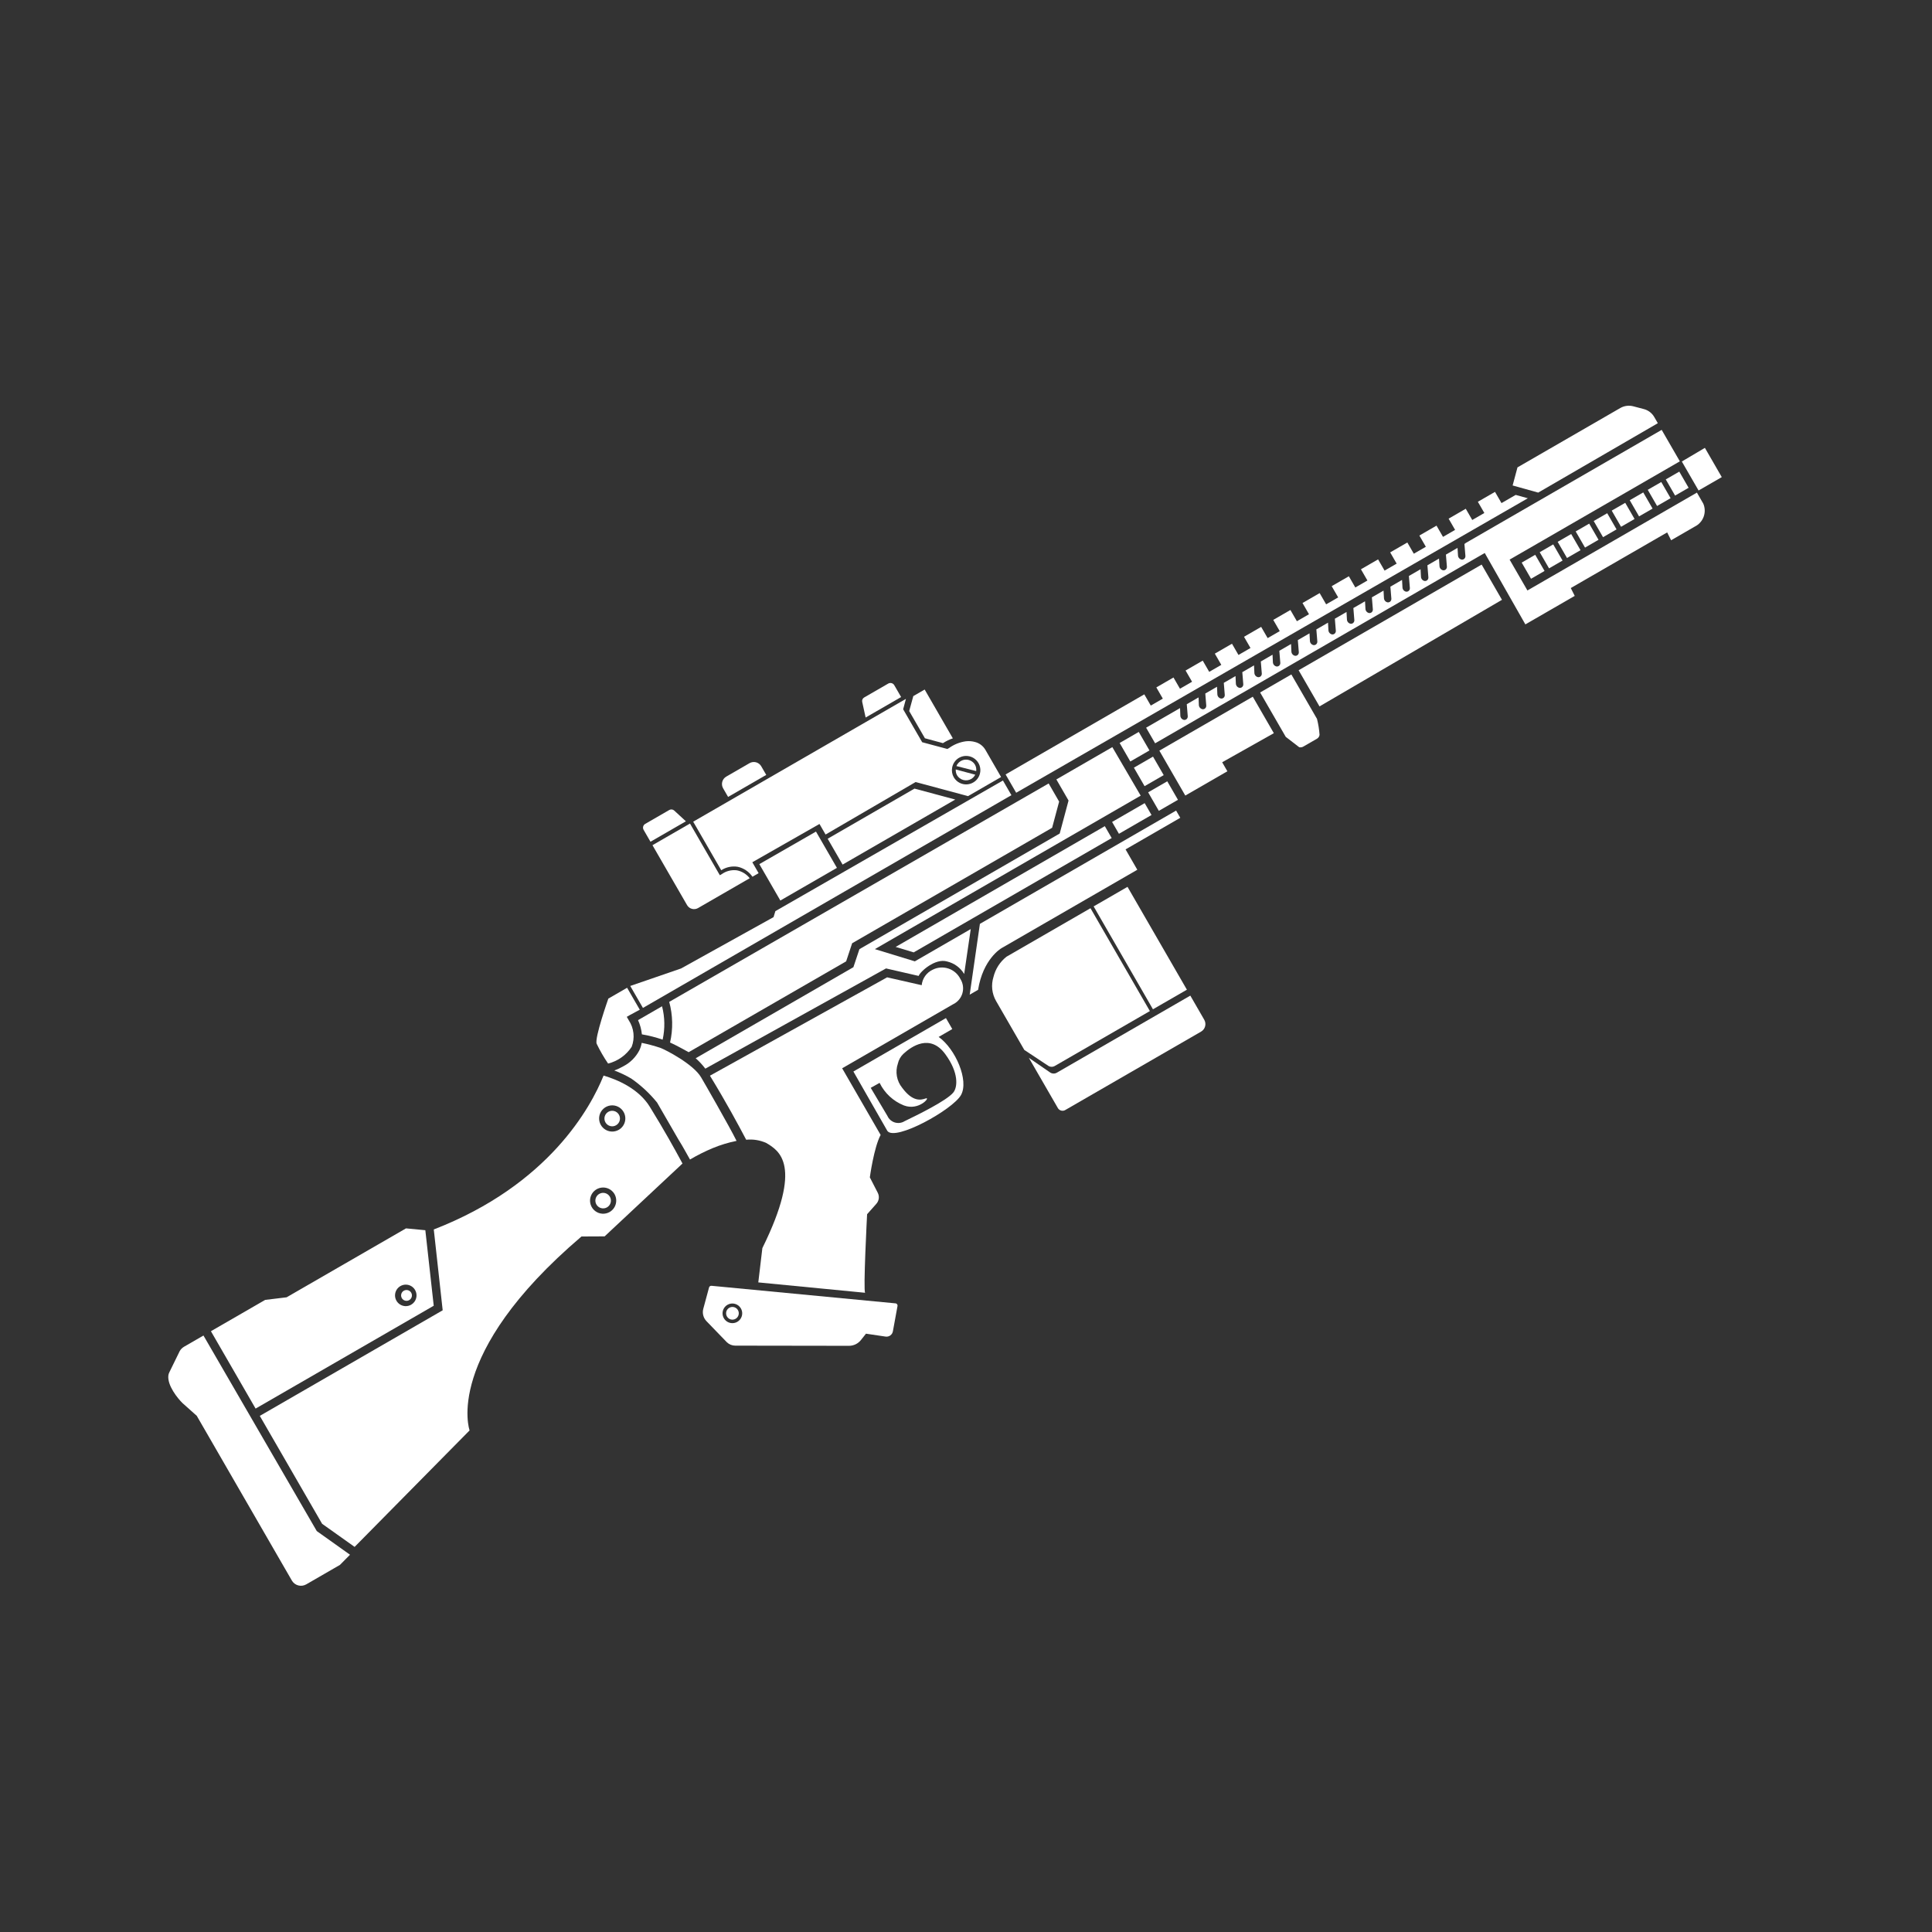 <svg width="256" height="256" viewBox="0 0 256 256" fill="none" xmlns="http://www.w3.org/2000/svg">
<rect x="0" y="0" width="256" height="256" fill="#333333" stroke="none"/>
<path d="M147.389 98.997L139.974 103.278L141.588 106.074L140.417 110.446L113.878 125.768L113.079 128.159L92.182 140.224C92.653 140.638 93.081 141.1 93.457 141.602L117.403 128.322L121.726 129.315C121.959 128.7 123.935 126.949 125.48 127.397C125.953 127.506 126.398 127.709 126.789 127.995C127.181 128.28 127.51 128.642 127.758 129.058L128.628 123.106L121.22 127.382L115.925 125.763L151.146 105.428L147.389 98.997Z" fill="white"/>
<path d="M152.781 100.255L150.247 101.719L151.663 104.171L154.197 102.708L152.781 100.255Z" fill="white"/>
<path d="M87.804 137.759C88.126 136.299 88.099 134.783 87.725 133.336L84.544 135.172C84.814 135.769 84.987 136.405 85.055 137.057C85.989 137.215 86.909 137.45 87.804 137.759Z" fill="white"/>
<path d="M154.669 103.526L152.135 104.989L153.551 107.442L156.085 105.979L154.669 103.526Z" fill="white"/>
<path d="M150.893 96.985L148.358 98.448L149.774 100.901L152.309 99.438L150.893 96.985Z" fill="white"/>
<path d="M89.327 107.393C89.241 107.317 89.133 107.27 89.019 107.258C88.904 107.246 88.789 107.269 88.689 107.325L85.492 109.171C85.426 109.209 85.368 109.26 85.322 109.321C85.275 109.382 85.242 109.451 85.222 109.525C85.203 109.599 85.199 109.676 85.21 109.752C85.221 109.828 85.247 109.9 85.286 109.966L86.192 111.536L90.885 108.826L89.327 107.393Z" fill="white"/>
<path d="M100.869 101.536C100.719 101.275 100.471 101.086 100.181 101.008C99.891 100.93 99.582 100.971 99.321 101.121L96.231 102.905C95.971 103.055 95.781 103.303 95.703 103.593C95.625 103.883 95.666 104.193 95.816 104.453L96.477 105.597L101.53 102.68L100.869 101.536Z" fill="white"/>
<path d="M128.819 121.72L129.048 121.588L147.305 111.048L146.394 109.47L118.678 125.472L121.069 126.195L128.819 121.72Z" fill="white"/>
<path d="M112.119 127.383L112.914 124.984L139.411 109.686L140.341 106.217L138.953 103.813L88.675 132.754C89.156 134.512 89.195 136.363 88.787 138.14C89.617 138.5 91.249 139.421 91.249 139.421L112.119 127.383Z" fill="white"/>
<path d="M151.675 106.421L147.358 108.913L148.265 110.483L152.581 107.991L151.675 106.421Z" fill="white"/>
<path d="M118.496 90.792C118.419 90.659 118.293 90.561 118.145 90.52C117.997 90.479 117.838 90.498 117.704 90.573L114.499 92.423C114.401 92.481 114.323 92.568 114.278 92.673C114.233 92.778 114.222 92.894 114.247 93.005L114.701 95.076L119.402 92.362L118.496 90.792Z" fill="white"/>
<path d="M91.427 153.643C92.397 153.071 93.405 152.565 94.444 152.13C95.463 151.711 96.518 151.39 97.597 151.171C96.662 149.269 93.093 143.067 92.905 142.761C91.895 141.011 88.198 139.101 87.493 138.843C86.686 138.575 85.863 138.354 85.03 138.183C84.972 138.537 84.861 138.88 84.702 139.201C84.236 140.086 83.512 140.808 82.627 141.271C82.234 141.496 81.824 141.689 81.401 141.848C82.177 142.135 82.926 142.49 83.639 142.911C84.927 143.806 86.082 144.878 87.07 146.097C87.513 146.865 87.933 147.593 88.335 148.288L89.902 151.002C90.509 151.96 90.978 152.866 91.427 153.643Z" fill="white"/>
<path d="M219.671 56.076L219.199 55.259C219.051 55 218.852 54.773 218.614 54.592C218.377 54.41 218.105 54.279 217.816 54.204L216.389 53.829C215.818 53.687 215.215 53.77 214.703 54.061L201.074 61.93L200.431 64.328L203.821 65.271L219.671 56.076Z" fill="white"/>
<path d="M200.836 65.578L198.956 66.663L198.097 65.175L195.824 66.487L196.683 67.975L195.081 68.901L194.221 67.413L191.949 68.725L192.808 70.213L191.205 71.138L190.346 69.65L188.073 70.962L188.932 72.45L187.338 73.371L186.479 71.883L184.206 73.195L185.065 74.683L183.463 75.608L182.604 74.12L180.331 75.432L181.19 76.92L179.588 77.846L178.729 76.358L176.456 77.67L177.315 79.158L175.721 80.078L174.861 78.59L172.589 79.902L173.448 81.39L171.845 82.316L170.986 80.828L168.713 82.14L169.572 83.628L167.97 84.553L167.111 83.065L164.838 84.377L165.697 85.865L164.103 86.786L163.244 85.298L160.971 86.61L161.83 88.098L160.228 89.023L159.368 87.535L157.096 88.847L157.955 90.335L156.352 91.26L155.493 89.772L153.22 91.085L154.079 92.573L152.485 93.493L151.626 92.005L133.247 102.616L133.955 103.843L134.649 105.044L202.445 66.022L200.836 65.578Z" fill="white"/>
<path d="M97.644 115.323C96.929 115.23 96.204 115.414 95.62 115.838L95.383 115.974L91.427 109.123L86.456 111.993L91.04 119.932C91.181 120.177 91.414 120.356 91.687 120.429C91.961 120.502 92.252 120.464 92.497 120.322L99.34 116.371C98.921 115.828 98.318 115.455 97.644 115.323Z" fill="white"/>
<path d="M122.555 97.823L124.945 98.471C125.355 98.206 125.795 97.992 126.256 97.834L122.523 91.367L121.018 92.235L120.473 94.218L122.555 97.823Z" fill="white"/>
<path d="M103.4 119.325L110.897 114.996L108.122 110.189L100.615 114.501L103.4 119.325Z" fill="white"/>
<path d="M109.671 111.137L111.649 114.562L126.578 105.943L121.175 104.495L109.671 111.137Z" fill="white"/>
<path d="M208.19 70.761L206.399 71.795L207.636 73.937L209.426 72.903L208.19 70.761Z" fill="white"/>
<path d="M210.577 69.383L208.786 70.417L210.023 72.559L211.813 71.525L210.577 69.383Z" fill="white"/>
<path d="M212.964 68.004L211.174 69.038L212.411 71.18L214.201 70.146L212.964 68.004Z" fill="white"/>
<path d="M205.811 72.135L204.02 73.169L205.257 75.311L207.047 74.277L205.811 72.135Z" fill="white"/>
<path d="M215.352 66.626L213.561 67.66L214.798 69.802L216.588 68.769L215.352 66.626Z" fill="white"/>
<path d="M203.423 73.513L201.633 74.547L202.87 76.689L204.66 75.655L203.423 73.513Z" fill="white"/>
<path d="M222.852 61.152L225.07 64.994L228.144 63.22L225.907 59.344L222.852 61.152Z" fill="white"/>
<path d="M217.739 65.249L215.948 66.282L217.185 68.424L218.975 67.391L217.739 65.249Z" fill="white"/>
<path d="M220.126 63.87L218.336 64.903L219.572 67.045L221.363 66.012L220.126 63.87Z" fill="white"/>
<path d="M222.514 62.492L220.723 63.525L221.96 65.667L223.75 64.634L222.514 62.492Z" fill="white"/>
<path d="M83.699 138.711C83.92 138.138 84.001 137.521 83.935 136.91C83.869 136.3 83.658 135.714 83.32 135.202L83.051 134.736L83.517 134.467L84.775 133.795L83.094 130.884L80.609 132.319C80.609 132.319 78.754 137.565 79.061 138.304C79.499 139.216 80.005 140.093 80.576 140.928C81.859 140.608 82.974 139.816 83.699 138.711Z" fill="white"/>
<path d="M26.96 176.964L24.384 178.451C24.15 178.588 23.955 178.783 23.818 179.018L22.443 181.828C22.373 181.961 22.327 182.106 22.308 182.255C22.151 183.588 23.557 185.306 24.181 185.915L26.072 187.604L38.67 209.425C38.855 209.746 39.16 209.98 39.518 210.076C39.876 210.172 40.258 210.121 40.579 209.936L45.042 207.359L46.378 206.01L41.973 202.874L26.96 176.964Z" fill="white"/>
<path d="M132.894 103.42L102.74 120.731L102.5 121.524L90.241 128.329L83.511 130.645L85.192 133.555L134.017 105.366L132.894 103.42Z" fill="white"/>
<path d="M128.49 131.798L129.601 131.156C130.251 127.108 132.59 125.703 132.713 125.632L150.699 115.247L149.142 112.549L156.393 108.363L155.841 107.406L129.842 122.416L128.49 131.798Z" fill="white"/>
<path d="M117.583 149.857C118.623 151.262 126.261 147.027 127.338 145.097C128.415 143.167 126.607 138.978 124.376 137.399L126.183 136.356L125.343 134.901L113.079 141.981C113.079 141.981 117.437 149.603 117.583 149.857ZM116.553 143.486C117.217 144.849 118.365 145.916 119.774 146.477C121.782 147.236 123.358 145.302 122.67 145.546C121.983 145.79 120.925 145.998 119.549 144.143C119.187 143.7 118.944 143.171 118.843 142.607C118.743 142.043 118.788 141.462 118.975 140.921C119.085 140.43 119.339 139.983 119.706 139.638C120.764 138.657 123.248 136.917 125.267 139.697C127.073 142.165 126.886 144.05 126.324 144.756C125.442 145.853 121.517 147.76 119.865 148.561C119.673 148.681 119.458 148.758 119.234 148.788C119.01 148.817 118.782 148.798 118.565 148.732C118.349 148.665 118.15 148.553 117.981 148.403C117.812 148.252 117.677 148.067 117.586 147.86L115.375 144.144L116.553 143.486Z" fill="white"/>
<path d="M159.198 96.246L158.11 96.873L153.622 99.465L157.058 105.417L162.634 102.198L161.945 101.004L168.79 97.15L166 92.318L159.198 96.246Z" fill="white"/>
<path d="M170.367 97.635L172.154 99.012C172.351 99.053 172.556 99.017 172.727 98.91L174.51 97.881C174.601 97.828 174.68 97.754 174.738 97.665C174.797 97.577 174.834 97.476 174.847 97.371C174.798 96.656 174.685 95.948 174.508 95.255L171.11 89.368L166.973 91.757L170.367 97.635Z" fill="white"/>
<path d="M136.33 140.167L140.186 146.847C140.286 147.005 140.444 147.118 140.626 147.161C140.808 147.205 141 147.176 141.161 147.08L159.147 136.695C159.412 136.543 159.605 136.291 159.684 135.996C159.763 135.701 159.721 135.387 159.569 135.122L157.723 131.925L140.031 142.14C139.893 142.218 139.736 142.256 139.578 142.249C139.419 142.243 139.266 142.191 139.136 142.101L136.33 140.167Z" fill="white"/>
<path d="M187.78 79.743L172.075 88.811L174.841 93.602L199.019 79.479L196.324 74.81L190.552 78.143L187.78 79.743Z" fill="white"/>
<path d="M79.404 158.197C79.227 158.299 79.084 158.452 78.995 158.636C78.905 158.82 78.872 159.026 78.9 159.229C78.928 159.432 79.016 159.622 79.153 159.774C79.289 159.927 79.468 160.035 79.667 160.085C79.865 160.135 80.074 160.125 80.267 160.056C80.459 159.987 80.627 159.862 80.748 159.697C80.87 159.532 80.939 159.335 80.947 159.13C80.956 158.926 80.903 158.723 80.796 158.549C80.655 158.32 80.431 158.156 80.171 158.09C79.912 158.024 79.636 158.063 79.404 158.197Z" fill="white"/>
<path d="M97.464 174.75C97.609 174.668 97.727 174.545 97.802 174.396C97.877 174.248 97.906 174.08 97.886 173.915C97.866 173.75 97.797 173.594 97.688 173.468C97.579 173.342 97.435 173.251 97.274 173.207C97.114 173.163 96.943 173.168 96.785 173.221C96.627 173.274 96.489 173.372 96.387 173.504C96.285 173.636 96.225 173.795 96.214 173.961C96.203 174.128 96.241 174.293 96.324 174.438C96.378 174.533 96.451 174.617 96.537 174.685C96.624 174.753 96.723 174.803 96.829 174.832C96.935 174.861 97.046 174.868 97.155 174.854C97.264 174.84 97.369 174.805 97.464 174.75Z" fill="white"/>
<path d="M93.192 173.412C93.113 173.698 93.11 174.001 93.183 174.289C93.256 174.578 93.402 174.842 93.608 175.057L96.314 177.855C96.612 178.143 97.01 178.304 97.424 178.305L112.49 178.327C112.795 178.328 113.097 178.259 113.371 178.127C113.646 177.995 113.887 177.802 114.077 177.563L114.746 176.72L117.344 177.105C117.565 177.137 117.79 177.081 117.971 176.951C118.152 176.82 118.274 176.624 118.313 176.404L118.918 173.09C118.93 173.05 118.934 173.008 118.93 172.967C118.925 172.925 118.912 172.885 118.891 172.849C118.87 172.813 118.842 172.782 118.809 172.757C118.775 172.732 118.737 172.715 118.696 172.705L94.296 170.376C94.226 170.366 94.155 170.379 94.094 170.415C94.034 170.45 93.986 170.504 93.96 170.57L93.192 173.412ZM98.172 173.371C98.301 173.594 98.361 173.85 98.344 174.107C98.327 174.364 98.234 174.611 98.077 174.815C97.921 175.02 97.707 175.173 97.463 175.256C97.219 175.338 96.956 175.347 96.707 175.28C96.458 175.214 96.234 175.075 96.064 174.881C95.894 174.687 95.786 174.448 95.752 174.192C95.719 173.937 95.761 173.677 95.875 173.446C95.989 173.215 96.169 173.023 96.392 172.894C96.692 172.721 97.047 172.674 97.381 172.764C97.715 172.853 97.999 173.071 98.172 173.371Z" fill="white"/>
<path d="M53.438 171.073C53.297 171.178 53.199 171.331 53.163 171.504C53.128 171.676 53.157 171.856 53.245 172.008C53.333 172.161 53.474 172.275 53.641 172.331C53.808 172.386 53.989 172.378 54.151 172.308C54.244 172.267 54.327 172.208 54.395 172.133C54.464 172.059 54.515 171.971 54.547 171.874C54.579 171.778 54.59 171.677 54.58 171.576C54.569 171.476 54.538 171.378 54.487 171.291C54.437 171.203 54.368 171.127 54.286 171.068C54.204 171.009 54.111 170.967 54.011 170.947C53.912 170.926 53.81 170.927 53.711 170.949C53.613 170.97 53.52 171.013 53.438 171.073Z" fill="white"/>
<path d="M56.359 163.01L53.798 162.766L37.978 171.899L35.135 172.243L27.949 176.393L33.868 186.645L57.471 173.018L56.359 163.01ZM54.481 172.88C54.237 173.021 53.957 173.086 53.675 173.068C53.394 173.049 53.124 172.948 52.901 172.776C52.677 172.605 52.509 172.37 52.419 172.104C52.328 171.837 52.319 171.549 52.392 171.276C52.465 171.004 52.617 170.759 52.829 170.574C53.041 170.388 53.303 170.269 53.583 170.232C53.862 170.195 54.146 170.242 54.399 170.367C54.652 170.491 54.862 170.688 55.003 170.933C55.192 171.26 55.243 171.649 55.145 172.014C55.048 172.379 54.809 172.691 54.481 172.88Z" fill="white"/>
<path d="M129.195 101.337C129.065 101.115 128.876 100.934 128.649 100.814C128.422 100.694 128.166 100.64 127.91 100.657C127.654 100.675 127.408 100.764 127.199 100.914C126.991 101.064 126.829 101.269 126.731 101.506L129.351 102.174C129.389 101.885 129.335 101.592 129.195 101.337Z" fill="white"/>
<path d="M128.69 103.219C128.919 103.086 129.105 102.888 129.223 102.65L126.644 101.959C126.624 102.222 126.681 102.484 126.807 102.715C126.992 103.03 127.293 103.259 127.645 103.353C127.998 103.448 128.373 103.4 128.69 103.219Z" fill="white"/>
<path d="M99.704 116.172L100.522 115.7L99.686 114.253L108.585 109.18L109.393 110.579L121.325 103.624L128.268 105.491L132.65 102.961L130.569 99.355C130.273 98.847 129.789 98.477 129.221 98.324C128.817 98.209 128.393 98.176 127.976 98.225C127.177 98.335 126.416 98.639 125.762 99.111L125.533 99.243L122.193 98.348L119.672 93.982L120.042 92.603L91.852 108.878L95.567 115.312C96.211 114.895 96.986 114.731 97.743 114.852C98.542 115.024 99.245 115.496 99.704 116.172ZM126.167 101.701C126.217 101.434 126.323 101.181 126.479 100.959C126.635 100.738 126.837 100.552 127.071 100.415C127.394 100.229 127.766 100.142 128.139 100.167C128.511 100.191 128.868 100.325 129.165 100.553C129.461 100.78 129.683 101.09 129.803 101.444C129.923 101.797 129.936 102.179 129.839 102.539C129.742 102.9 129.541 103.224 129.26 103.47C128.979 103.716 128.632 103.874 128.262 103.923C127.891 103.971 127.515 103.909 127.18 103.744C126.845 103.579 126.567 103.318 126.38 102.995C126.157 102.603 126.081 102.144 126.167 101.701Z" fill="white"/>
<path d="M152.365 133.972L144.496 120.343L133.369 126.767C132.511 127.441 131.903 128.383 131.643 129.443C131.475 129.971 131.419 130.529 131.478 131.08C131.537 131.631 131.711 132.164 131.987 132.645L135.726 139.12L138.889 141.218C139.019 141.304 139.172 141.352 139.328 141.356C139.484 141.36 139.639 141.32 139.774 141.241L152.365 133.972Z" fill="white"/>
<path d="M152.773 133.736L157.27 131.14L149.401 117.511L144.913 120.103L152.773 133.736Z" fill="white"/>
<path d="M123.584 128.493C123.184 128.679 122.84 128.966 122.585 129.325C122.33 129.684 122.173 130.104 122.129 130.542L117.55 129.502L94.071 142.534C96.271 146.136 97.847 149.074 98.874 151.022C99.786 150.927 100.707 151.076 101.543 151.454C103.22 152.47 106.474 154.33 101.017 165.383L100.478 169.925L114.636 171.299C114.362 171.109 114.895 160.892 114.895 160.892L116.123 159.507C116.295 159.313 116.405 159.073 116.439 158.816C116.474 158.559 116.431 158.298 116.316 158.066L115.258 156.006C115.258 156.006 115.79 152.058 116.688 150.384L111.59 141.554L126.249 133.091C126.554 132.951 126.825 132.748 127.044 132.495C127.263 132.242 127.425 131.945 127.52 131.624C127.614 131.303 127.639 130.965 127.592 130.633C127.545 130.302 127.427 129.984 127.247 129.702C127.087 129.381 126.865 129.095 126.594 128.861C126.323 128.626 126.008 128.448 125.667 128.335C125.327 128.223 124.967 128.179 124.61 128.206C124.252 128.233 123.903 128.33 123.584 128.493Z" fill="white"/>
<path d="M194.183 71.991L194.044 72.071L194.175 73.674C194.179 73.759 194.161 73.843 194.122 73.918C194.082 73.992 194.023 74.055 193.95 74.098C193.874 74.14 193.787 74.16 193.7 74.156C193.561 74.135 193.433 74.066 193.34 73.96C193.246 73.854 193.194 73.718 193.192 73.577L193.129 72.6L191.592 73.487L191.722 75.091C191.727 75.175 191.708 75.259 191.669 75.334C191.629 75.408 191.57 75.471 191.498 75.514C191.421 75.556 191.335 75.576 191.247 75.572C191.108 75.551 190.98 75.482 190.887 75.376C190.794 75.27 190.741 75.134 190.739 74.993L190.676 74.016L189.139 74.903L189.269 76.507C189.274 76.591 189.256 76.675 189.216 76.75C189.177 76.825 189.118 76.887 189.045 76.93C188.968 76.972 188.882 76.992 188.795 76.988C188.655 76.967 188.527 76.898 188.434 76.792C188.341 76.686 188.289 76.55 188.286 76.409L188.232 75.427L186.686 76.319L186.816 77.923C186.821 78.007 186.803 78.091 186.764 78.166C186.724 78.241 186.665 78.303 186.592 78.346C186.516 78.388 186.429 78.408 186.342 78.404C186.202 78.383 186.075 78.314 185.981 78.208C185.888 78.102 185.836 77.966 185.834 77.825L185.779 76.843L184.234 77.735L184.364 79.339C184.369 79.423 184.35 79.507 184.311 79.582C184.271 79.657 184.212 79.719 184.14 79.763C184.063 79.804 183.976 79.824 183.889 79.82C183.75 79.799 183.622 79.73 183.529 79.624C183.436 79.518 183.383 79.382 183.381 79.241L183.326 78.259L181.781 79.151L181.911 80.755C181.916 80.839 181.898 80.923 181.858 80.998C181.819 81.073 181.759 81.135 181.687 81.179C181.61 81.221 181.524 81.24 181.437 81.236C181.297 81.215 181.169 81.146 181.076 81.04C180.983 80.934 180.93 80.798 180.928 80.657L180.873 79.675L179.328 80.567L179.458 82.171C179.463 82.255 179.445 82.339 179.405 82.414C179.366 82.489 179.307 82.551 179.234 82.595C179.158 82.636 179.071 82.656 178.984 82.652C178.844 82.632 178.716 82.562 178.623 82.456C178.53 82.35 178.478 82.215 178.475 82.073L178.421 81.091L176.875 81.983L177.006 83.587C177.01 83.671 176.992 83.755 176.953 83.83C176.913 83.905 176.854 83.967 176.781 84.011C176.705 84.053 176.618 84.072 176.531 84.068C176.392 84.048 176.264 83.978 176.171 83.872C176.077 83.766 176.025 83.631 176.023 83.49L175.968 82.507L174.423 83.399L174.553 85.003C174.558 85.087 174.539 85.171 174.5 85.246C174.46 85.321 174.401 85.383 174.329 85.427C174.252 85.469 174.166 85.489 174.078 85.484C173.939 85.464 173.811 85.394 173.718 85.288C173.625 85.182 173.572 85.047 173.57 84.906L173.515 83.923L171.97 84.816L172.1 86.419C172.105 86.504 172.087 86.588 172.047 86.662C172.008 86.737 171.949 86.799 171.876 86.843C171.8 86.885 171.713 86.905 171.626 86.9C171.486 86.88 171.358 86.81 171.265 86.704C171.172 86.598 171.12 86.463 171.117 86.322L171.071 85.335L169.517 86.232L169.647 87.835C169.652 87.92 169.634 88.004 169.595 88.078C169.555 88.153 169.496 88.216 169.423 88.259C169.347 88.301 169.26 88.321 169.173 88.316C169.033 88.296 168.906 88.226 168.812 88.12C168.719 88.014 168.667 87.879 168.665 87.738L168.618 86.751L167.065 87.648L167.195 89.251C167.2 89.336 167.181 89.42 167.142 89.495C167.102 89.569 167.043 89.632 166.971 89.675C166.894 89.717 166.807 89.737 166.72 89.732C166.581 89.712 166.453 89.642 166.36 89.537C166.267 89.43 166.214 89.295 166.212 89.154L166.165 88.167L164.612 89.064L164.742 90.667C164.747 90.752 164.729 90.836 164.689 90.91C164.65 90.985 164.59 91.048 164.518 91.091C164.441 91.133 164.355 91.153 164.268 91.148C164.128 91.128 164 91.058 163.907 90.953C163.814 90.847 163.762 90.711 163.759 90.57L163.713 89.583L162.159 90.48L162.289 92.084C162.294 92.168 162.276 92.252 162.236 92.327C162.197 92.401 162.138 92.464 162.065 92.507C161.989 92.549 161.902 92.569 161.815 92.564C161.675 92.544 161.547 92.475 161.454 92.369C161.361 92.263 161.309 92.127 161.306 91.986L161.26 90.999L159.707 91.896L159.837 93.499C159.842 93.584 159.823 93.668 159.784 93.743C159.744 93.817 159.685 93.88 159.612 93.923C159.536 93.965 159.449 93.985 159.362 93.981C159.223 93.96 159.095 93.891 159.002 93.785C158.909 93.679 158.856 93.543 158.854 93.402L158.815 92.41L157.254 93.312L157.384 94.916C157.389 95 157.371 95.084 157.331 95.159C157.291 95.233 157.232 95.296 157.16 95.339C157.083 95.381 156.997 95.401 156.909 95.397C156.77 95.376 156.642 95.307 156.549 95.201C156.456 95.095 156.403 94.959 156.401 94.818L156.363 93.826L151.866 96.423L153.06 98.491L196.735 73.275L202.12 82.735L208.661 78.959L208.137 77.92L220.908 70.547L221.431 71.586L224.571 69.773C225.112 69.508 225.53 69.045 225.739 68.48C225.948 67.915 225.933 67.291 225.695 66.737L224.85 65.273L202.392 78.24L200.031 74.152L222.588 61.129L220.181 56.959L194.174 71.974L194.183 71.991Z" fill="white"/>
<path d="M81.633 149.105C82.126 148.821 82.294 148.191 82.01 147.699C81.726 147.207 81.097 147.038 80.604 147.322C80.112 147.607 79.944 148.236 80.228 148.728C80.512 149.22 81.141 149.389 81.633 149.105Z" fill="white"/>
<path d="M86.119 146.679C84.638 144.264 81.859 143.077 79.978 142.518C78.303 146.679 72.755 156.989 57.478 162.91L58.658 173.62L34.425 187.611L42.681 201.91L46.989 204.971L62.223 189.537C62.223 189.537 58.628 179.534 77.049 163.841L80.115 163.826L90.434 154.173C89.406 152.259 87.979 149.693 86.119 146.679ZM80.787 160.593C80.491 160.764 80.15 160.843 79.809 160.822C79.467 160.8 79.14 160.678 78.867 160.47C78.595 160.263 78.39 159.98 78.278 159.656C78.166 159.333 78.152 158.984 78.238 158.652C78.324 158.321 78.505 158.022 78.761 157.794C79.016 157.566 79.333 157.418 79.671 157.369C80.01 157.32 80.356 157.372 80.665 157.519C80.974 157.666 81.233 157.902 81.409 158.195C81.526 158.393 81.603 158.613 81.635 158.84C81.668 159.068 81.654 159.3 81.597 159.523C81.539 159.746 81.438 159.955 81.299 160.139C81.16 160.322 80.986 160.476 80.787 160.593ZM81.991 149.706C81.693 149.877 81.351 149.957 81.009 149.935C80.666 149.912 80.337 149.788 80.065 149.579C79.792 149.37 79.588 149.085 79.477 148.76C79.367 148.434 79.355 148.083 79.444 147.752C79.533 147.42 79.719 147.122 79.977 146.895C80.235 146.669 80.555 146.524 80.895 146.479C81.236 146.434 81.582 146.491 81.891 146.643C82.199 146.795 82.455 147.035 82.626 147.333C82.857 147.732 82.919 148.206 82.8 148.651C82.681 149.096 82.39 149.475 81.991 149.706Z" fill="white"/>
</svg>
